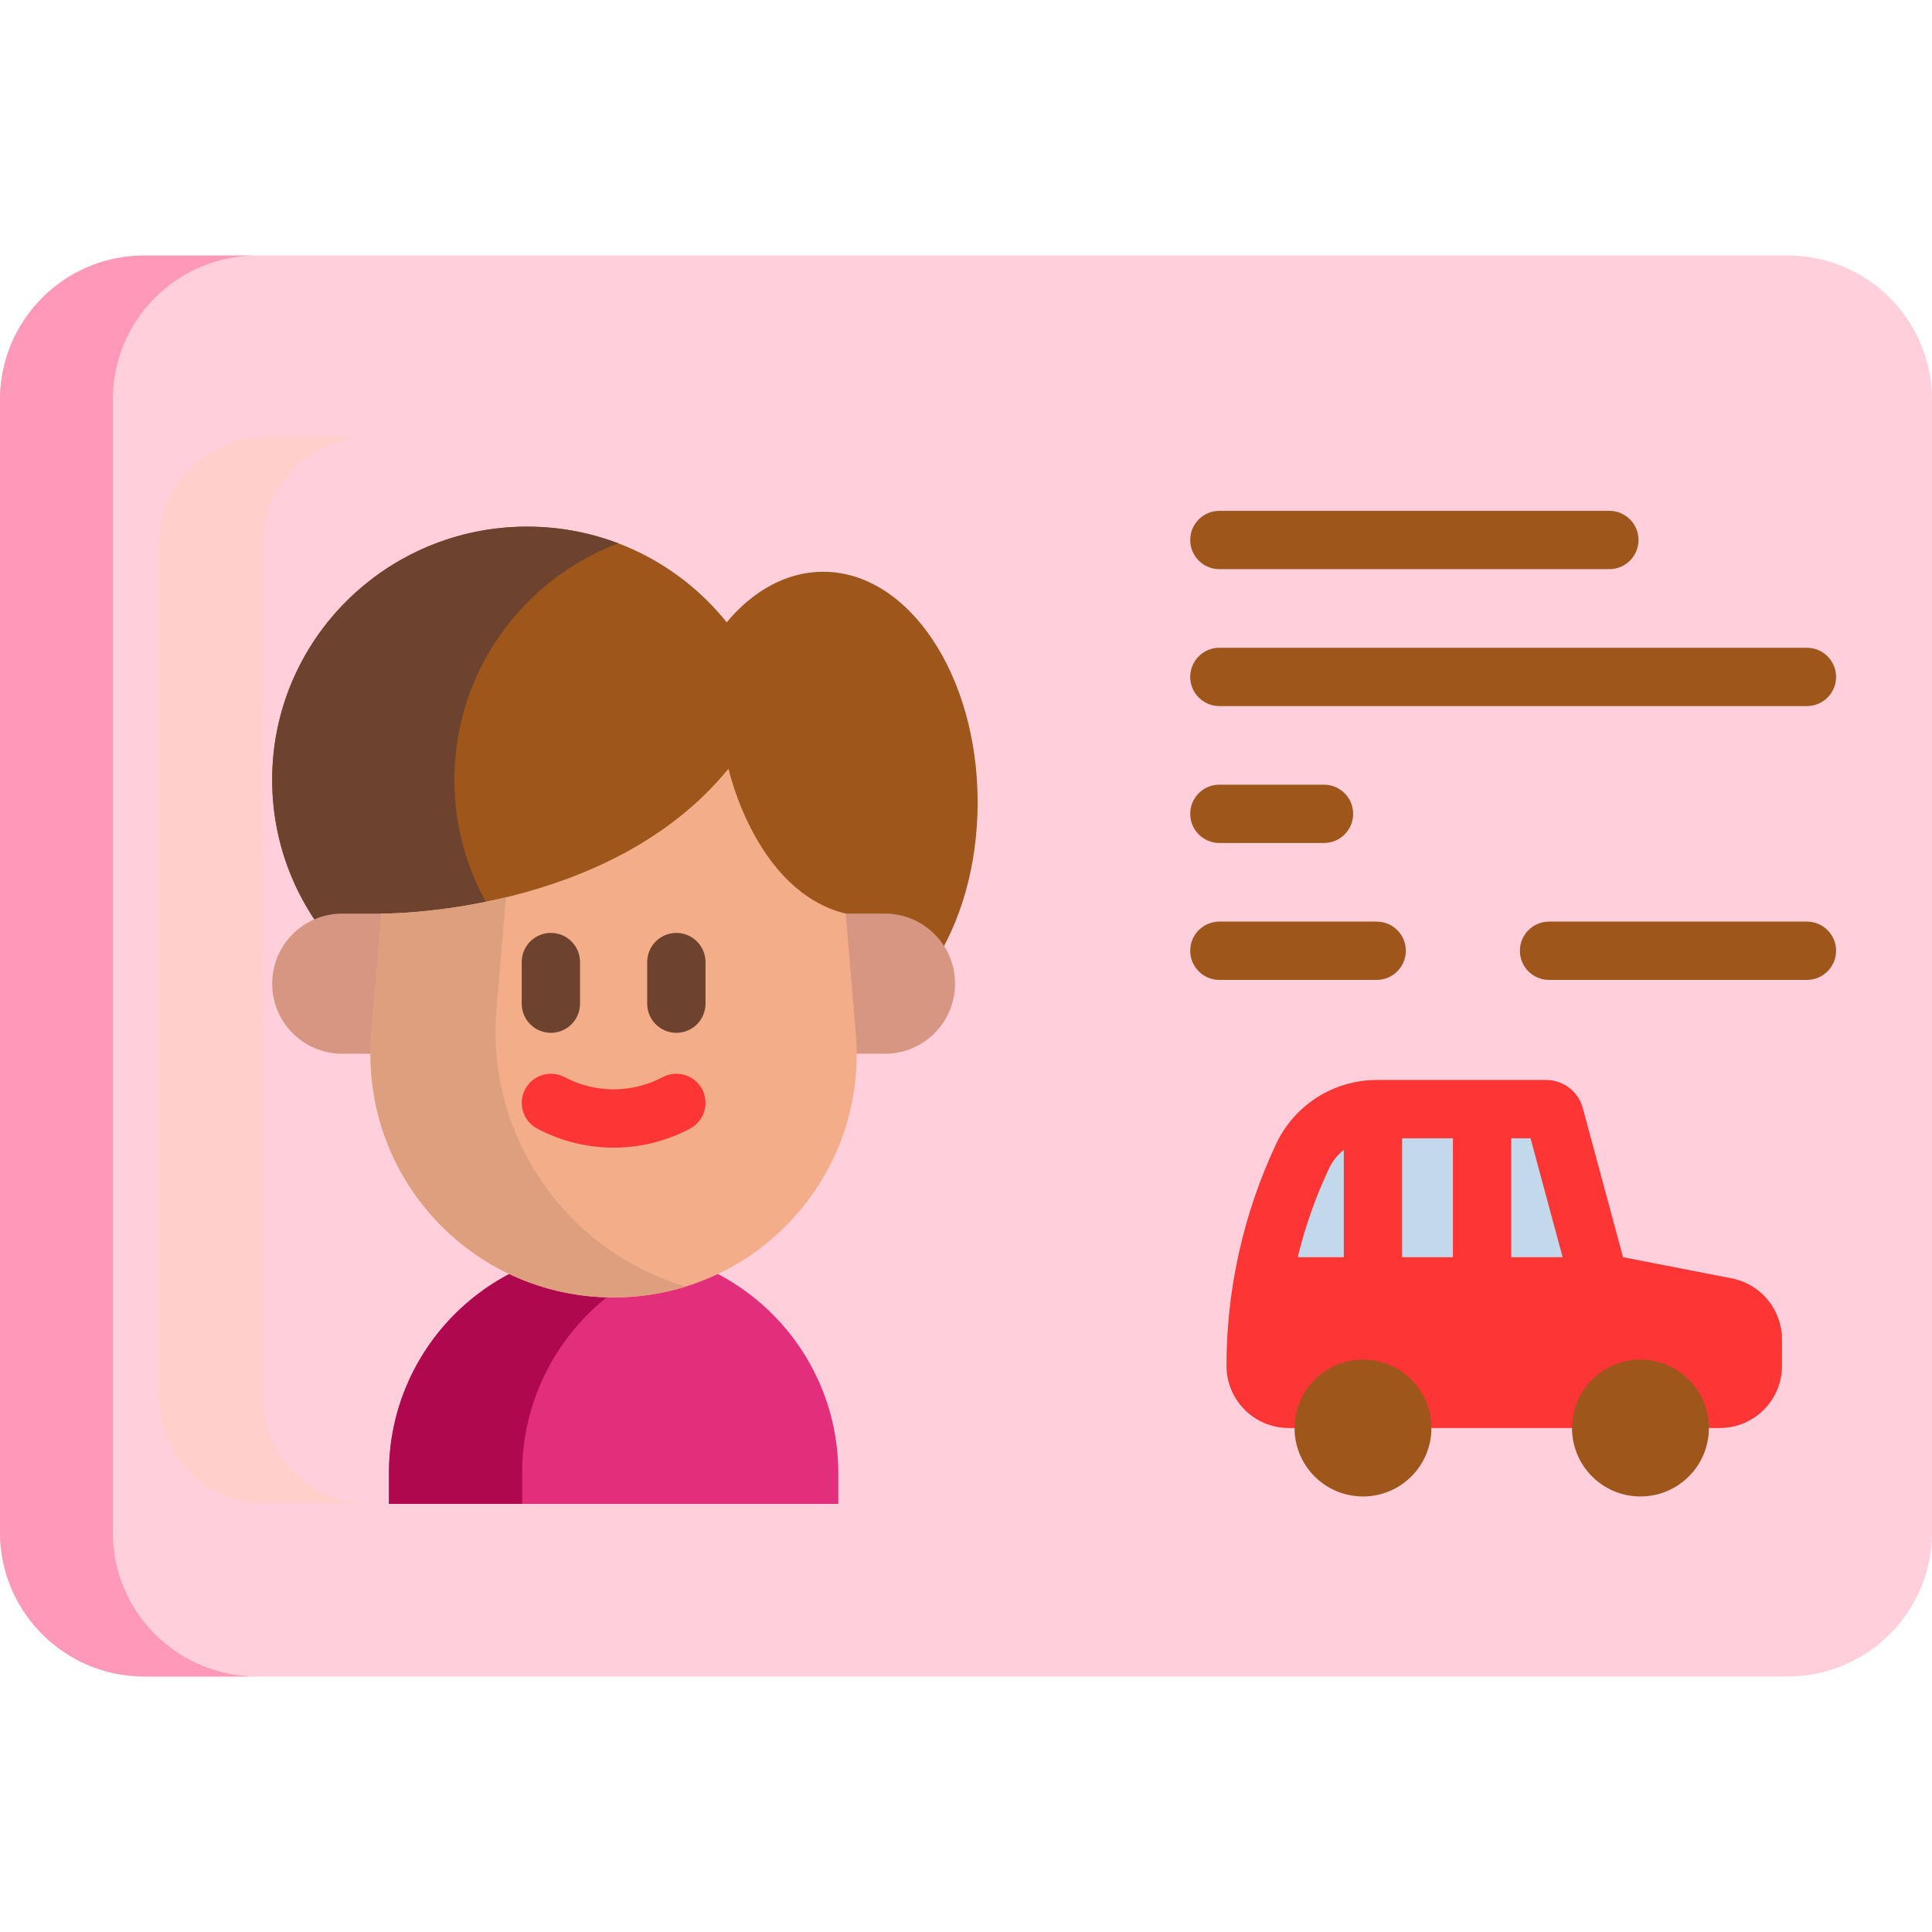 <svg id="Capa_1" enable-background="new 0 0 512 512" height="300" viewBox="0 0 512 512" width="300" xmlns="http://www.w3.org/2000/svg" version="1.1" xmlns:xlink="http://www.w3.org/1999/xlink" xmlns:svgjs="http://svgjs.dev/svgjs"><g width="100%" height="100%" transform="matrix(1,0,0,1,0,0)"><g><path d="m473.772 444.286h-435.544c-21.113 0-38.228-17.115-38.228-38.228v-300.114c0-21.113 17.115-38.228 38.228-38.228h435.544c21.113 0 38.228 17.115 38.228 38.228v300.114c0 21.113-17.115 38.228-38.228 38.228z" fill="#ffcfdc" fill-opacity="1" data-original-color="#e8edf2ff" stroke="none" stroke-opacity="1"/><path d="m68.105 444.286h-29.875c-21.119 0-38.23-17.122-38.23-38.23v-300.112c0-21.119 17.111-38.23 38.23-38.23h29.875c-21.119 0-38.23 17.111-38.23 38.23v300.112c0 21.109 17.112 38.23 38.23 38.23z" fill="#ff98b9" fill-opacity="1" data-original-color="#d9e7ecff" stroke="none" stroke-opacity="1"/><path d="m260.926 115.764h-190.637c-15.578 0-28.207 12.629-28.207 28.207v226.366c0 15.578 12.629 28.207 28.207 28.207h190.637c15.578 0 28.207-12.629 28.207-28.207v-226.366c0-15.578-12.628-28.207-28.207-28.207z" fill="#ffe177" fill-opacity="0" data-original-color="#ffe177ff" stroke="none" stroke-opacity="1"/><path d="m97.939 398.543h-27.65c-15.576 0-28.206-12.63-28.206-28.217v-226.361c0-15.576 12.63-28.206 28.206-28.206h27.65c-15.587 0-28.206 12.63-28.206 28.206v226.362c0 15.586 12.619 28.216 28.206 28.216z" fill="#ffd15b" fill-opacity="0.122" data-original-color="#ffd15bff" stroke="none" stroke-opacity="1"/><g><path d="m162.615 330.837c-32.884 0-59.542 26.658-59.542 59.542v8.164h119.084v-8.164c0-32.884-26.658-59.542-59.542-59.542z" fill="#e22e7b" fill-opacity="1" data-original-color="#2ed1e2ff" stroke="none" stroke-opacity="1"/><path d="m180.254 333.487c-24.261 7.52-41.887 30.143-41.887 56.887v8.169h-35.294v-8.169c0-32.883 26.651-59.544 59.534-59.544 6.15 0 12.074.927 17.647 2.657z" fill="#af084f" fill-opacity="1" data-original-color="#02c7ddff" stroke="none" stroke-opacity="1"/><path d="m218.149 151.524c-9.674 0-18.562 5.013-25.568 13.389-12.378-15.446-31.468-25.35-52.89-25.35-37.313 0-67.561 30.041-67.561 67.098s30.248 67.098 67.561 67.098c18.85 0 35.894-7.67 48.149-20.035 7.489 12.307 18.294 20.035 30.309 20.035 22.609 0 40.936-27.363 40.936-61.117s-18.327-61.118-40.936-61.118z" fill="#9e561a" fill-opacity="1" data-original-color="#7a8c98ff" stroke="none" stroke-opacity="1"/><path d="m163.825 269.336c-7.491 2.855-15.626 4.417-24.137 4.417-37.312 0-67.557-30.04-67.557-67.091 0-37.058 30.245-67.098 67.557-67.098 8.511 0 16.653 1.561 24.151 4.417-25.39 9.641-43.427 34.066-43.427 62.682 0 28.6 18.029 53.025 43.413 62.673z" fill="#6d422e" fill-opacity="1" data-original-color="#596c76ff" stroke="none" stroke-opacity="1"/><path d="m234.525 279.256h-143.824c-10.256 0-18.571-8.314-18.571-18.571 0-10.256 8.314-18.571 18.571-18.571h143.824c10.256 0 18.571 8.314 18.571 18.571 0 10.257-8.314 18.571-18.571 18.571z" fill="#d69682" fill-opacity="1" data-original-color="#ffcebfff" stroke="none" stroke-opacity="1"/><path d="m162.612 343.839c-37.709 0-67.359-32.245-64.188-69.824l2.684-31.902s60.244.596 91.955-38.421c0 0 7.101 32.546 31.053 38.421h.007l2.684 31.902c3.164 37.58-26.486 69.824-64.195 69.824z" fill="#f4ad89" fill-opacity="1" data-original-color="#ffeee6ff" stroke="none" stroke-opacity="1"/><path d="m181.751 340.95c-6.033 1.876-12.462 2.89-19.139 2.89-37.709 0-67.359-32.245-64.188-69.824l2.684-31.902s14.476.144 32.964-4.3l-2.492 29.67c-2.883 34.148 19.022 64.27 50.171 73.466z" fill="#dd9f7d" fill-opacity="1" data-original-color="#ffdfcfff" stroke="none" stroke-opacity="1"/><g fill="#596c76"><path d="m145.988 273.711c-4.267 0-7.726-3.459-7.726-7.726v-11.025c0-4.267 3.459-7.726 7.726-7.726s7.726 3.459 7.726 7.726v11.025c0 4.266-3.459 7.726-7.726 7.726z" fill="#6d422e" fill-opacity="1" data-original-color="#596c76ff" stroke="none" stroke-opacity="1"/><path d="m179.242 273.711c-4.267 0-7.726-3.459-7.726-7.726v-11.025c0-4.267 3.459-7.726 7.726-7.726s7.726 3.459 7.726 7.726v11.025c.001 4.266-3.458 7.726-7.726 7.726z" fill="#6d422e" fill-opacity="1" data-original-color="#596c76ff" stroke="none" stroke-opacity="1"/></g><path d="m162.615 304.14c-6.951 0-13.902-1.678-20.238-5.032-3.771-1.997-5.209-6.673-3.213-10.444 1.997-3.771 6.672-5.21 10.444-3.213 8.144 4.312 17.87 4.312 26.014 0 3.772-1.996 8.447-.559 10.444 3.213 1.996 3.771.558 8.447-3.213 10.444-6.336 3.355-13.287 5.032-20.238 5.032z" fill="#fe3535" fill-opacity="1" data-original-color="#fe646fff" stroke="none" stroke-opacity="1"/></g><g fill="#7a8c98"><path d="m426.496 150.833h-103.347c-4.268 0-7.726-3.459-7.726-7.726s3.459-7.726 7.726-7.726h103.347c4.268 0 7.726 3.459 7.726 7.726s-3.458 7.726-7.726 7.726z" fill="#9e561a" fill-opacity="1" data-original-color="#7a8c98ff" stroke="none" stroke-opacity="1"/><path d="m478.853 187.117h-155.704c-4.268 0-7.726-3.459-7.726-7.726s3.459-7.726 7.726-7.726h155.704c4.268 0 7.726 3.459 7.726 7.726s-3.458 7.726-7.726 7.726z" fill="#9e561a" fill-opacity="1" data-original-color="#7a8c98ff" stroke="none" stroke-opacity="1"/><path d="m350.868 223.401h-27.719c-4.268 0-7.726-3.459-7.726-7.726s3.459-7.726 7.726-7.726h27.719c4.268 0 7.726 3.459 7.726 7.726s-3.458 7.726-7.726 7.726z" fill="#9e561a" fill-opacity="1" data-original-color="#7a8c98ff" stroke="none" stroke-opacity="1"/><path d="m364.831 259.686h-41.682c-4.268 0-7.726-3.459-7.726-7.726s3.459-7.726 7.726-7.726h41.682c4.268 0 7.726 3.459 7.726 7.726 0 4.266-3.458 7.726-7.726 7.726z" fill="#9e561a" fill-opacity="1" data-original-color="#7a8c98ff" stroke="none" stroke-opacity="1"/><path d="m478.853 259.686h-68.338c-4.268 0-7.726-3.459-7.726-7.726s3.459-7.726 7.726-7.726h68.338c4.268 0 7.726 3.459 7.726 7.726 0 4.266-3.458 7.726-7.726 7.726z" fill="#9e561a" fill-opacity="1" data-original-color="#7a8c98ff" stroke="none" stroke-opacity="1"/></g><g><path d="m424.254 341.484-45.154.712-45.154-.712c.082-.401.164-11.095.255-11.487 1.951-8.735 4.869-17.25 8.698-25.392 2.152-4.568 5.525-8.315 9.628-10.923 4.103-2.598 8.935-4.057 13.986-4.057h39.715c4.012 0 7.531 2.699 8.58 6.574z" fill="#c3d8ea" fill-opacity="1" data-original-color="#c8effeff" stroke="none" stroke-opacity="1"/><path d="m458.904 338.775-28.783-5.604-10.673-39.538c-1.185-4.378-5.161-7.428-9.694-7.428h-44.874c-5.707 0-11.167 1.659-15.803 4.584-4.636 2.957-8.447 7.18-10.879 12.342-4.327 9.199-7.623 18.821-9.828 28.69-.103.443-.196.886-.288 1.35-2.029 9.426-3.049 19.079-3.049 28.783 0 9.107 7.386 16.483 16.493 16.483h114.226c9.107 0 16.493-7.376 16.493-16.483v-6.995c0-7.881-5.594-14.68-13.341-16.184zm-87.334-37.117h13.461v31.513h-13.461zm-27.562 31.132c1.937-7.912 4.687-15.659 8.169-23.066.917-1.96 2.273-3.657 3.94-4.989v28.436h-12.006zm56.476.381v-31.513h5.119l8.509 31.513z" fill="#fe3535" fill-opacity="1" data-original-color="#fe646fff" stroke="none" stroke-opacity="1"/><g fill="#7a8c98"><circle cx="361.204" cy="378.443" r="18.136" fill="#9e561a" fill-opacity="1" data-original-color="#7a8c98ff" stroke="none" stroke-opacity="1"/><circle cx="434.735" cy="378.443" r="18.136" fill="#9e561a" fill-opacity="1" data-original-color="#7a8c98ff" stroke="none" stroke-opacity="1"/></g></g></g></g></svg>